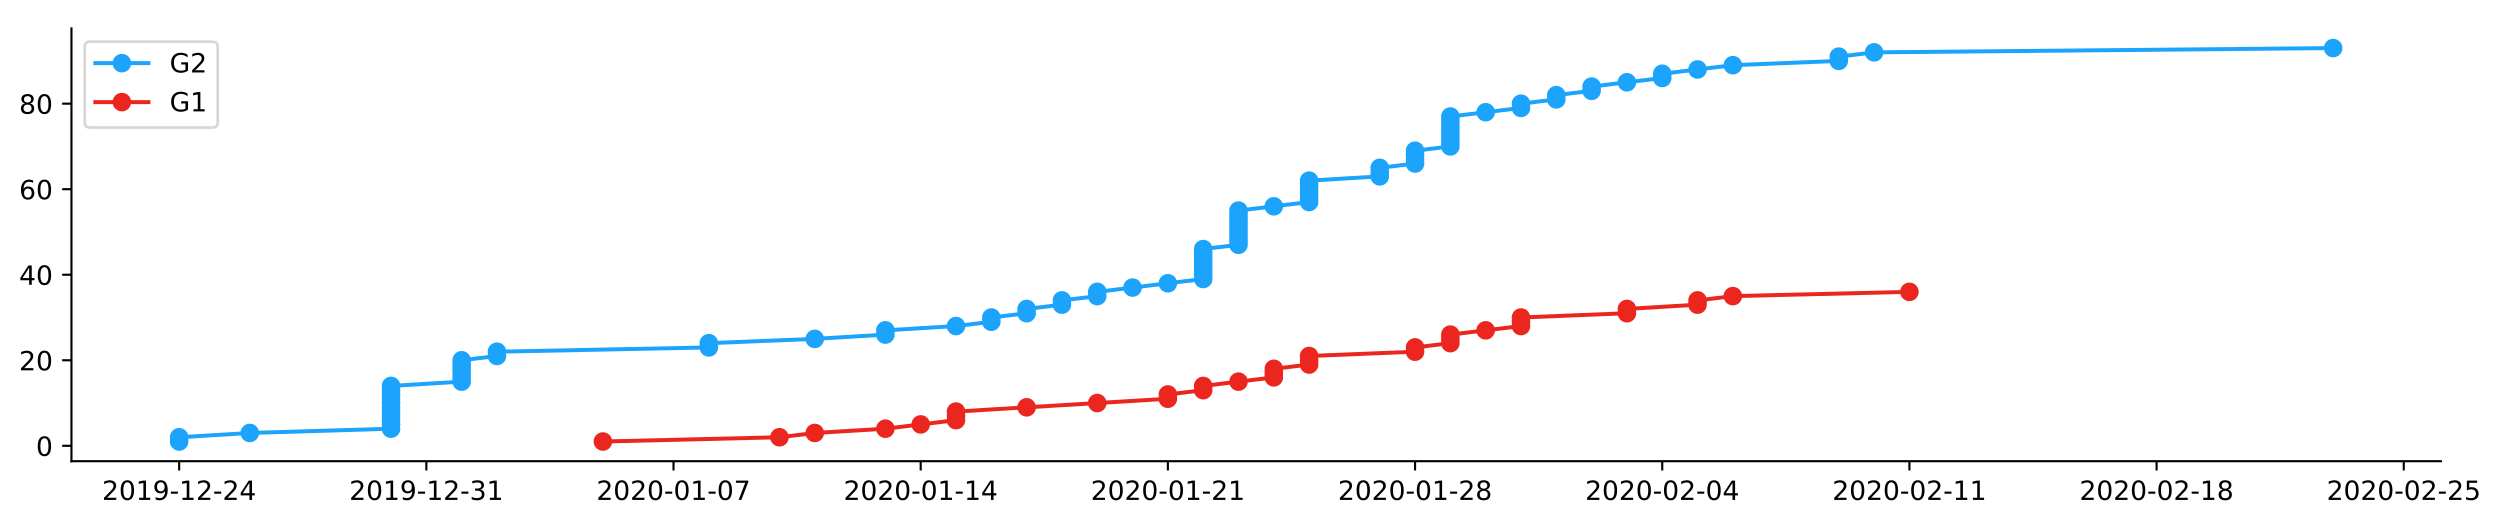 <?xml version="1.0" encoding="utf-8" standalone="no"?>
<!DOCTYPE svg PUBLIC "-//W3C//DTD SVG 1.1//EN"
  "http://www.w3.org/Graphics/SVG/1.1/DTD/svg11.dtd">
<!-- Created with matplotlib (http://matplotlib.org/) -->
<svg height="197.658pt" version="1.1" viewBox="0 0 942.012 197.658" width="942.012pt" xmlns="http://www.w3.org/2000/svg" xmlns:xlink="http://www.w3.org/1999/xlink">
 <defs>
  <style type="text/css">
*{stroke-linecap:butt;stroke-linejoin:round;}
  </style>
 </defs>
 <g id="figure_1">
  <g id="patch_1">
   <path d="M 0 197.658 
L 942.012 197.658 
L 942.012 0 
L 0 0 
z
" style="fill:#ffffff;"/>
  </g>
  <g id="axes_1">
   <g id="patch_2">
    <path d="M 26.925 173.78 
L 919.725 173.78 
L 919.725 10.7 
L 26.925 10.7 
z
" style="fill:#ffffff;"/>
   </g>
   <g id="matplotlib.axis_1">
    <g id="xtick_1">
     <g id="line2d_1">
      <defs>
       <path d="M 0 0 
L 0 3.5 
" id="md3e3580101" style="stroke:#000000;stroke-width:0.8;"/>
      </defs>
      <g>
       <use style="stroke:#000000;stroke-width:0.8;" x="67.507" xlink:href="#md3e3580101" y="173.78"/>
      </g>
     </g>
     <g id="text_1">
      <!-- 2019-12-24 -->
      <defs>
       <path d="M 19.188 8.297 
L 53.609 8.297 
L 53.609 0 
L 7.328 0 
L 7.328 8.297 
Q 12.938 14.109 22.625 23.891 
Q 32.328 33.688 34.812 36.531 
Q 39.547 41.844 41.422 45.531 
Q 43.312 49.219 43.312 52.781 
Q 43.312 58.594 39.234 62.25 
Q 35.156 65.922 28.609 65.922 
Q 23.969 65.922 18.812 64.312 
Q 13.672 62.703 7.812 59.422 
L 7.812 69.391 
Q 13.766 71.781 18.938 73 
Q 24.125 74.219 28.422 74.219 
Q 39.75 74.219 46.484 68.547 
Q 53.219 62.891 53.219 53.422 
Q 53.219 48.922 51.531 44.891 
Q 49.859 40.875 45.406 35.406 
Q 44.188 33.984 37.641 27.219 
Q 31.109 20.453 19.188 8.297 
z
" id="DejaVuSans-32"/>
       <path d="M 31.781 66.406 
Q 24.172 66.406 20.328 58.906 
Q 16.5 51.422 16.5 36.375 
Q 16.5 21.391 20.328 13.891 
Q 24.172 6.391 31.781 6.391 
Q 39.453 6.391 43.281 13.891 
Q 47.125 21.391 47.125 36.375 
Q 47.125 51.422 43.281 58.906 
Q 39.453 66.406 31.781 66.406 
z
M 31.781 74.219 
Q 44.047 74.219 50.516 64.516 
Q 56.984 54.828 56.984 36.375 
Q 56.984 17.969 50.516 8.266 
Q 44.047 -1.422 31.781 -1.422 
Q 19.531 -1.422 13.062 8.266 
Q 6.594 17.969 6.594 36.375 
Q 6.594 54.828 13.062 64.516 
Q 19.531 74.219 31.781 74.219 
z
" id="DejaVuSans-30"/>
       <path d="M 12.406 8.297 
L 28.516 8.297 
L 28.516 63.922 
L 10.984 60.406 
L 10.984 69.391 
L 28.422 72.906 
L 38.281 72.906 
L 38.281 8.297 
L 54.391 8.297 
L 54.391 0 
L 12.406 0 
z
" id="DejaVuSans-31"/>
       <path d="M 10.984 1.516 
L 10.984 10.5 
Q 14.703 8.734 18.5 7.812 
Q 22.312 6.891 25.984 6.891 
Q 35.75 6.891 40.891 13.453 
Q 46.047 20.016 46.781 33.406 
Q 43.953 29.203 39.594 26.953 
Q 35.25 24.703 29.984 24.703 
Q 19.047 24.703 12.672 31.312 
Q 6.297 37.938 6.297 49.422 
Q 6.297 60.641 12.938 67.422 
Q 19.578 74.219 30.609 74.219 
Q 43.266 74.219 49.922 64.516 
Q 56.594 54.828 56.594 36.375 
Q 56.594 19.141 48.406 8.859 
Q 40.234 -1.422 26.422 -1.422 
Q 22.703 -1.422 18.891 -0.688 
Q 15.094 0.047 10.984 1.516 
z
M 30.609 32.422 
Q 37.25 32.422 41.125 36.953 
Q 45.016 41.5 45.016 49.422 
Q 45.016 57.281 41.125 61.844 
Q 37.25 66.406 30.609 66.406 
Q 23.969 66.406 20.094 61.844 
Q 16.219 57.281 16.219 49.422 
Q 16.219 41.5 20.094 36.953 
Q 23.969 32.422 30.609 32.422 
z
" id="DejaVuSans-39"/>
       <path d="M 4.891 31.391 
L 31.203 31.391 
L 31.203 23.391 
L 4.891 23.391 
z
" id="DejaVuSans-2d"/>
       <path d="M 37.797 64.312 
L 12.891 25.391 
L 37.797 25.391 
z
M 35.203 72.906 
L 47.609 72.906 
L 47.609 25.391 
L 58.016 25.391 
L 58.016 17.188 
L 47.609 17.188 
L 47.609 0 
L 37.797 0 
L 37.797 17.188 
L 4.891 17.188 
L 4.891 26.703 
z
" id="DejaVuSans-34"/>
      </defs>
      <g transform="translate(38.449 188.378)scale(0.1 -0.1)">
       <use xlink:href="#DejaVuSans-32"/>
       <use x="63.623" xlink:href="#DejaVuSans-30"/>
       <use x="127.246" xlink:href="#DejaVuSans-31"/>
       <use x="190.869" xlink:href="#DejaVuSans-39"/>
       <use x="254.492" xlink:href="#DejaVuSans-2d"/>
       <use x="290.576" xlink:href="#DejaVuSans-31"/>
       <use x="354.199" xlink:href="#DejaVuSans-32"/>
       <use x="417.822" xlink:href="#DejaVuSans-2d"/>
       <use x="453.906" xlink:href="#DejaVuSans-32"/>
       <use x="517.529" xlink:href="#DejaVuSans-34"/>
      </g>
     </g>
    </g>
    <g id="xtick_2">
     <g id="line2d_2">
      <g>
       <use style="stroke:#000000;stroke-width:0.8;" x="160.645" xlink:href="#md3e3580101" y="173.78"/>
      </g>
     </g>
     <g id="text_2">
      <!-- 2019-12-31 -->
      <defs>
       <path d="M 40.578 39.312 
Q 47.656 37.797 51.625 33 
Q 55.609 28.219 55.609 21.188 
Q 55.609 10.406 48.188 4.484 
Q 40.766 -1.422 27.094 -1.422 
Q 22.516 -1.422 17.656 -0.516 
Q 12.797 0.391 7.625 2.203 
L 7.625 11.719 
Q 11.719 9.328 16.594 8.109 
Q 21.484 6.891 26.812 6.891 
Q 36.078 6.891 40.938 10.547 
Q 45.797 14.203 45.797 21.188 
Q 45.797 27.641 41.281 31.266 
Q 36.766 34.906 28.719 34.906 
L 20.219 34.906 
L 20.219 43.016 
L 29.109 43.016 
Q 36.375 43.016 40.234 45.922 
Q 44.094 48.828 44.094 54.297 
Q 44.094 59.906 40.109 62.906 
Q 36.141 65.922 28.719 65.922 
Q 24.656 65.922 20.016 65.031 
Q 15.375 64.156 9.812 62.312 
L 9.812 71.094 
Q 15.438 72.656 20.344 73.438 
Q 25.25 74.219 29.594 74.219 
Q 40.828 74.219 47.359 69.109 
Q 53.906 64.016 53.906 55.328 
Q 53.906 49.266 50.438 45.094 
Q 46.969 40.922 40.578 39.312 
z
" id="DejaVuSans-33"/>
      </defs>
      <g transform="translate(131.588 188.378)scale(0.1 -0.1)">
       <use xlink:href="#DejaVuSans-32"/>
       <use x="63.623" xlink:href="#DejaVuSans-30"/>
       <use x="127.246" xlink:href="#DejaVuSans-31"/>
       <use x="190.869" xlink:href="#DejaVuSans-39"/>
       <use x="254.492" xlink:href="#DejaVuSans-2d"/>
       <use x="290.576" xlink:href="#DejaVuSans-31"/>
       <use x="354.199" xlink:href="#DejaVuSans-32"/>
       <use x="417.822" xlink:href="#DejaVuSans-2d"/>
       <use x="453.906" xlink:href="#DejaVuSans-33"/>
       <use x="517.529" xlink:href="#DejaVuSans-31"/>
      </g>
     </g>
    </g>
    <g id="xtick_3">
     <g id="line2d_3">
      <g>
       <use style="stroke:#000000;stroke-width:0.8;" x="253.784" xlink:href="#md3e3580101" y="173.78"/>
      </g>
     </g>
     <g id="text_3">
      <!-- 2020-01-07 -->
      <defs>
       <path d="M 8.203 72.906 
L 55.078 72.906 
L 55.078 68.703 
L 28.609 0 
L 18.312 0 
L 43.219 64.594 
L 8.203 64.594 
z
" id="DejaVuSans-37"/>
      </defs>
      <g transform="translate(224.726 188.378)scale(0.1 -0.1)">
       <use xlink:href="#DejaVuSans-32"/>
       <use x="63.623" xlink:href="#DejaVuSans-30"/>
       <use x="127.246" xlink:href="#DejaVuSans-32"/>
       <use x="190.869" xlink:href="#DejaVuSans-30"/>
       <use x="254.492" xlink:href="#DejaVuSans-2d"/>
       <use x="290.576" xlink:href="#DejaVuSans-30"/>
       <use x="354.199" xlink:href="#DejaVuSans-31"/>
       <use x="417.822" xlink:href="#DejaVuSans-2d"/>
       <use x="453.906" xlink:href="#DejaVuSans-30"/>
       <use x="517.529" xlink:href="#DejaVuSans-37"/>
      </g>
     </g>
    </g>
    <g id="xtick_4">
     <g id="line2d_4">
      <g>
       <use style="stroke:#000000;stroke-width:0.8;" x="346.923" xlink:href="#md3e3580101" y="173.78"/>
      </g>
     </g>
     <g id="text_4">
      <!-- 2020-01-14 -->
      <g transform="translate(317.865 188.378)scale(0.1 -0.1)">
       <use xlink:href="#DejaVuSans-32"/>
       <use x="63.623" xlink:href="#DejaVuSans-30"/>
       <use x="127.246" xlink:href="#DejaVuSans-32"/>
       <use x="190.869" xlink:href="#DejaVuSans-30"/>
       <use x="254.492" xlink:href="#DejaVuSans-2d"/>
       <use x="290.576" xlink:href="#DejaVuSans-30"/>
       <use x="354.199" xlink:href="#DejaVuSans-31"/>
       <use x="417.822" xlink:href="#DejaVuSans-2d"/>
       <use x="453.906" xlink:href="#DejaVuSans-31"/>
       <use x="517.529" xlink:href="#DejaVuSans-34"/>
      </g>
     </g>
    </g>
    <g id="xtick_5">
     <g id="line2d_5">
      <g>
       <use style="stroke:#000000;stroke-width:0.8;" x="440.061" xlink:href="#md3e3580101" y="173.78"/>
      </g>
     </g>
     <g id="text_5">
      <!-- 2020-01-21 -->
      <g transform="translate(411.003 188.378)scale(0.1 -0.1)">
       <use xlink:href="#DejaVuSans-32"/>
       <use x="63.623" xlink:href="#DejaVuSans-30"/>
       <use x="127.246" xlink:href="#DejaVuSans-32"/>
       <use x="190.869" xlink:href="#DejaVuSans-30"/>
       <use x="254.492" xlink:href="#DejaVuSans-2d"/>
       <use x="290.576" xlink:href="#DejaVuSans-30"/>
       <use x="354.199" xlink:href="#DejaVuSans-31"/>
       <use x="417.822" xlink:href="#DejaVuSans-2d"/>
       <use x="453.906" xlink:href="#DejaVuSans-32"/>
       <use x="517.529" xlink:href="#DejaVuSans-31"/>
      </g>
     </g>
    </g>
    <g id="xtick_6">
     <g id="line2d_6">
      <g>
       <use style="stroke:#000000;stroke-width:0.8;" x="533.2" xlink:href="#md3e3580101" y="173.78"/>
      </g>
     </g>
     <g id="text_6">
      <!-- 2020-01-28 -->
      <defs>
       <path d="M 31.781 34.625 
Q 24.75 34.625 20.719 30.859 
Q 16.703 27.094 16.703 20.516 
Q 16.703 13.922 20.719 10.156 
Q 24.75 6.391 31.781 6.391 
Q 38.812 6.391 42.859 10.172 
Q 46.922 13.969 46.922 20.516 
Q 46.922 27.094 42.891 30.859 
Q 38.875 34.625 31.781 34.625 
z
M 21.922 38.812 
Q 15.578 40.375 12.031 44.719 
Q 8.5 49.078 8.5 55.328 
Q 8.5 64.062 14.719 69.141 
Q 20.953 74.219 31.781 74.219 
Q 42.672 74.219 48.875 69.141 
Q 55.078 64.062 55.078 55.328 
Q 55.078 49.078 51.531 44.719 
Q 48 40.375 41.703 38.812 
Q 48.828 37.156 52.797 32.312 
Q 56.781 27.484 56.781 20.516 
Q 56.781 9.906 50.312 4.234 
Q 43.844 -1.422 31.781 -1.422 
Q 19.734 -1.422 13.25 4.234 
Q 6.781 9.906 6.781 20.516 
Q 6.781 27.484 10.781 32.312 
Q 14.797 37.156 21.922 38.812 
z
M 18.312 54.391 
Q 18.312 48.734 21.844 45.562 
Q 25.391 42.391 31.781 42.391 
Q 38.141 42.391 41.719 45.562 
Q 45.312 48.734 45.312 54.391 
Q 45.312 60.062 41.719 63.234 
Q 38.141 66.406 31.781 66.406 
Q 25.391 66.406 21.844 63.234 
Q 18.312 60.062 18.312 54.391 
z
" id="DejaVuSans-38"/>
      </defs>
      <g transform="translate(504.142 188.378)scale(0.1 -0.1)">
       <use xlink:href="#DejaVuSans-32"/>
       <use x="63.623" xlink:href="#DejaVuSans-30"/>
       <use x="127.246" xlink:href="#DejaVuSans-32"/>
       <use x="190.869" xlink:href="#DejaVuSans-30"/>
       <use x="254.492" xlink:href="#DejaVuSans-2d"/>
       <use x="290.576" xlink:href="#DejaVuSans-30"/>
       <use x="354.199" xlink:href="#DejaVuSans-31"/>
       <use x="417.822" xlink:href="#DejaVuSans-2d"/>
       <use x="453.906" xlink:href="#DejaVuSans-32"/>
       <use x="517.529" xlink:href="#DejaVuSans-38"/>
      </g>
     </g>
    </g>
    <g id="xtick_7">
     <g id="line2d_7">
      <g>
       <use style="stroke:#000000;stroke-width:0.8;" x="626.338" xlink:href="#md3e3580101" y="173.78"/>
      </g>
     </g>
     <g id="text_7">
      <!-- 2020-02-04 -->
      <g transform="translate(597.281 188.378)scale(0.1 -0.1)">
       <use xlink:href="#DejaVuSans-32"/>
       <use x="63.623" xlink:href="#DejaVuSans-30"/>
       <use x="127.246" xlink:href="#DejaVuSans-32"/>
       <use x="190.869" xlink:href="#DejaVuSans-30"/>
       <use x="254.492" xlink:href="#DejaVuSans-2d"/>
       <use x="290.576" xlink:href="#DejaVuSans-30"/>
       <use x="354.199" xlink:href="#DejaVuSans-32"/>
       <use x="417.822" xlink:href="#DejaVuSans-2d"/>
       <use x="453.906" xlink:href="#DejaVuSans-30"/>
       <use x="517.529" xlink:href="#DejaVuSans-34"/>
      </g>
     </g>
    </g>
    <g id="xtick_8">
     <g id="line2d_8">
      <g>
       <use style="stroke:#000000;stroke-width:0.8;" x="719.477" xlink:href="#md3e3580101" y="173.78"/>
      </g>
     </g>
     <g id="text_8">
      <!-- 2020-02-11 -->
      <g transform="translate(690.419 188.378)scale(0.1 -0.1)">
       <use xlink:href="#DejaVuSans-32"/>
       <use x="63.623" xlink:href="#DejaVuSans-30"/>
       <use x="127.246" xlink:href="#DejaVuSans-32"/>
       <use x="190.869" xlink:href="#DejaVuSans-30"/>
       <use x="254.492" xlink:href="#DejaVuSans-2d"/>
       <use x="290.576" xlink:href="#DejaVuSans-30"/>
       <use x="354.199" xlink:href="#DejaVuSans-32"/>
       <use x="417.822" xlink:href="#DejaVuSans-2d"/>
       <use x="453.906" xlink:href="#DejaVuSans-31"/>
       <use x="517.529" xlink:href="#DejaVuSans-31"/>
      </g>
     </g>
    </g>
    <g id="xtick_9">
     <g id="line2d_9">
      <g>
       <use style="stroke:#000000;stroke-width:0.8;" x="812.616" xlink:href="#md3e3580101" y="173.78"/>
      </g>
     </g>
     <g id="text_9">
      <!-- 2020-02-18 -->
      <g transform="translate(783.558 188.378)scale(0.1 -0.1)">
       <use xlink:href="#DejaVuSans-32"/>
       <use x="63.623" xlink:href="#DejaVuSans-30"/>
       <use x="127.246" xlink:href="#DejaVuSans-32"/>
       <use x="190.869" xlink:href="#DejaVuSans-30"/>
       <use x="254.492" xlink:href="#DejaVuSans-2d"/>
       <use x="290.576" xlink:href="#DejaVuSans-30"/>
       <use x="354.199" xlink:href="#DejaVuSans-32"/>
       <use x="417.822" xlink:href="#DejaVuSans-2d"/>
       <use x="453.906" xlink:href="#DejaVuSans-31"/>
       <use x="517.529" xlink:href="#DejaVuSans-38"/>
      </g>
     </g>
    </g>
    <g id="xtick_10">
     <g id="line2d_10">
      <g>
       <use style="stroke:#000000;stroke-width:0.8;" x="905.754" xlink:href="#md3e3580101" y="173.78"/>
      </g>
     </g>
     <g id="text_10">
      <!-- 2020-02-25 -->
      <defs>
       <path d="M 10.797 72.906 
L 49.516 72.906 
L 49.516 64.594 
L 19.828 64.594 
L 19.828 46.734 
Q 21.969 47.469 24.109 47.828 
Q 26.266 48.188 28.422 48.188 
Q 40.625 48.188 47.75 41.5 
Q 54.891 34.812 54.891 23.391 
Q 54.891 11.625 47.562 5.094 
Q 40.234 -1.422 26.906 -1.422 
Q 22.312 -1.422 17.547 -0.641 
Q 12.797 0.141 7.719 1.703 
L 7.719 11.625 
Q 12.109 9.234 16.797 8.062 
Q 21.484 6.891 26.703 6.891 
Q 35.156 6.891 40.078 11.328 
Q 45.016 15.766 45.016 23.391 
Q 45.016 31 40.078 35.438 
Q 35.156 39.891 26.703 39.891 
Q 22.75 39.891 18.812 39.016 
Q 14.891 38.141 10.797 36.281 
z
" id="DejaVuSans-35"/>
      </defs>
      <g transform="translate(876.696 188.378)scale(0.1 -0.1)">
       <use xlink:href="#DejaVuSans-32"/>
       <use x="63.623" xlink:href="#DejaVuSans-30"/>
       <use x="127.246" xlink:href="#DejaVuSans-32"/>
       <use x="190.869" xlink:href="#DejaVuSans-30"/>
       <use x="254.492" xlink:href="#DejaVuSans-2d"/>
       <use x="290.576" xlink:href="#DejaVuSans-30"/>
       <use x="354.199" xlink:href="#DejaVuSans-32"/>
       <use x="417.822" xlink:href="#DejaVuSans-2d"/>
       <use x="453.906" xlink:href="#DejaVuSans-32"/>
       <use x="517.529" xlink:href="#DejaVuSans-35"/>
      </g>
     </g>
    </g>
   </g>
   <g id="matplotlib.axis_2">
    <g id="ytick_1">
     <g id="line2d_11">
      <defs>
       <path d="M 0 0 
L -3.5 0 
" id="m2cec173a24" style="stroke:#000000;stroke-width:0.8;"/>
      </defs>
      <g>
       <use style="stroke:#000000;stroke-width:0.8;" x="26.925" xlink:href="#m2cec173a24" y="167.979"/>
      </g>
     </g>
     <g id="text_11">
      <!-- 0 -->
      <g transform="translate(13.562 171.778)scale(0.1 -0.1)">
       <use xlink:href="#DejaVuSans-30"/>
      </g>
     </g>
    </g>
    <g id="ytick_2">
     <g id="line2d_12">
      <g>
       <use style="stroke:#000000;stroke-width:0.8;" x="26.925" xlink:href="#m2cec173a24" y="135.749"/>
      </g>
     </g>
     <g id="text_12">
      <!-- 20 -->
      <g transform="translate(7.2 139.549)scale(0.1 -0.1)">
       <use xlink:href="#DejaVuSans-32"/>
       <use x="63.623" xlink:href="#DejaVuSans-30"/>
      </g>
     </g>
    </g>
    <g id="ytick_3">
     <g id="line2d_13">
      <g>
       <use style="stroke:#000000;stroke-width:0.8;" x="26.925" xlink:href="#m2cec173a24" y="103.52"/>
      </g>
     </g>
     <g id="text_13">
      <!-- 40 -->
      <g transform="translate(7.2 107.319)scale(0.1 -0.1)">
       <use xlink:href="#DejaVuSans-34"/>
       <use x="63.623" xlink:href="#DejaVuSans-30"/>
      </g>
     </g>
    </g>
    <g id="ytick_4">
     <g id="line2d_14">
      <g>
       <use style="stroke:#000000;stroke-width:0.8;" x="26.925" xlink:href="#m2cec173a24" y="71.291"/>
      </g>
     </g>
     <g id="text_14">
      <!-- 60 -->
      <defs>
       <path d="M 33.016 40.375 
Q 26.375 40.375 22.484 35.828 
Q 18.609 31.297 18.609 23.391 
Q 18.609 15.531 22.484 10.953 
Q 26.375 6.391 33.016 6.391 
Q 39.656 6.391 43.531 10.953 
Q 47.406 15.531 47.406 23.391 
Q 47.406 31.297 43.531 35.828 
Q 39.656 40.375 33.016 40.375 
z
M 52.594 71.297 
L 52.594 62.312 
Q 48.875 64.062 45.094 64.984 
Q 41.312 65.922 37.594 65.922 
Q 27.828 65.922 22.672 59.328 
Q 17.531 52.734 16.797 39.406 
Q 19.672 43.656 24.016 45.922 
Q 28.375 48.188 33.594 48.188 
Q 44.578 48.188 50.953 41.516 
Q 57.328 34.859 57.328 23.391 
Q 57.328 12.156 50.688 5.359 
Q 44.047 -1.422 33.016 -1.422 
Q 20.359 -1.422 13.672 8.266 
Q 6.984 17.969 6.984 36.375 
Q 6.984 53.656 15.188 63.938 
Q 23.391 74.219 37.203 74.219 
Q 40.922 74.219 44.703 73.484 
Q 48.484 72.75 52.594 71.297 
z
" id="DejaVuSans-36"/>
      </defs>
      <g transform="translate(7.2 75.09)scale(0.1 -0.1)">
       <use xlink:href="#DejaVuSans-36"/>
       <use x="63.623" xlink:href="#DejaVuSans-30"/>
      </g>
     </g>
    </g>
    <g id="ytick_5">
     <g id="line2d_15">
      <g>
       <use style="stroke:#000000;stroke-width:0.8;" x="26.925" xlink:href="#m2cec173a24" y="39.062"/>
      </g>
     </g>
     <g id="text_15">
      <!-- 80 -->
      <g transform="translate(7.2 42.861)scale(0.1 -0.1)">
       <use xlink:href="#DejaVuSans-38"/>
       <use x="63.623" xlink:href="#DejaVuSans-30"/>
      </g>
     </g>
    </g>
   </g>
   <g id="line2d_16">
    <path clip-path="url(#peda3f88239)" d="M 67.507 166.367 
L 67.507 164.756 
L 94.118 163.144 
L 147.34 161.533 
L 147.34 159.921 
L 147.34 158.31 
L 147.34 156.698 
L 147.34 155.087 
L 147.34 153.476 
L 147.34 151.864 
L 147.34 150.253 
L 147.34 148.641 
L 147.34 147.03 
L 147.34 145.418 
L 173.951 143.807 
L 173.951 142.195 
L 173.951 140.584 
L 173.951 138.972 
L 173.951 137.361 
L 173.951 135.749 
L 187.256 134.138 
L 187.256 132.527 
L 267.09 130.915 
L 267.09 129.304 
L 307.006 127.692 
L 333.617 126.081 
L 333.617 124.469 
L 360.228 122.858 
L 373.534 121.246 
L 373.534 119.635 
L 386.839 118.023 
L 386.839 116.412 
L 400.145 114.8 
L 400.145 113.189 
L 413.45 111.578 
L 413.45 109.966 
L 426.756 108.355 
L 440.061 106.743 
L 453.367 105.132 
L 453.367 103.52 
L 453.367 101.909 
L 453.367 100.297 
L 453.367 98.686 
L 453.367 97.074 
L 453.367 95.463 
L 453.367 93.851 
L 466.672 92.24 
L 466.672 90.629 
L 466.672 89.017 
L 466.672 87.406 
L 466.672 85.794 
L 466.672 84.183 
L 466.672 82.571 
L 466.672 80.96 
L 466.672 79.348 
L 479.978 77.737 
L 493.283 76.125 
L 493.283 74.514 
L 493.283 72.902 
L 493.283 71.291 
L 493.283 69.68 
L 493.283 68.068 
L 519.894 66.457 
L 519.894 64.845 
L 519.894 63.234 
L 533.2 61.622 
L 533.2 60.011 
L 533.2 58.399 
L 533.2 56.788 
L 546.505 55.176 
L 546.505 53.565 
L 546.505 51.953 
L 546.505 50.342 
L 546.505 48.731 
L 546.505 47.119 
L 546.505 45.508 
L 546.505 43.896 
L 559.811 42.285 
L 573.116 40.673 
L 573.116 39.062 
L 586.422 37.45 
L 586.422 35.839 
L 599.727 34.227 
L 599.727 32.616 
L 613.033 31.004 
L 626.338 29.393 
L 626.338 27.782 
L 639.644 26.17 
L 652.949 24.559 
L 692.866 22.947 
L 692.866 21.336 
L 706.171 19.724 
L 879.143 18.113 
" style="fill:none;stroke:#1ca4fc;stroke-linecap:square;stroke-width:1.5;"/>
    <defs>
     <path d="M 0 3 
C 0.796 3 1.559 2.684 2.121 2.121 
C 2.684 1.559 3 0.796 3 0 
C 3 -0.796 2.684 -1.559 2.121 -2.121 
C 1.559 -2.684 0.796 -3 0 -3 
C -0.796 -3 -1.559 -2.684 -2.121 -2.121 
C -2.684 -1.559 -3 -0.796 -3 0 
C -3 0.796 -2.684 1.559 -2.121 2.121 
C -1.559 2.684 -0.796 3 0 3 
z
" id="m83b69b1226" style="stroke:#1ca4fc;"/>
    </defs>
    <g clip-path="url(#peda3f88239)">
     <use style="fill:#1ca4fc;stroke:#1ca4fc;" x="67.507" xlink:href="#m83b69b1226" y="166.367"/>
     <use style="fill:#1ca4fc;stroke:#1ca4fc;" x="67.507" xlink:href="#m83b69b1226" y="164.756"/>
     <use style="fill:#1ca4fc;stroke:#1ca4fc;" x="94.118" xlink:href="#m83b69b1226" y="163.144"/>
     <use style="fill:#1ca4fc;stroke:#1ca4fc;" x="147.34" xlink:href="#m83b69b1226" y="161.533"/>
     <use style="fill:#1ca4fc;stroke:#1ca4fc;" x="147.34" xlink:href="#m83b69b1226" y="159.921"/>
     <use style="fill:#1ca4fc;stroke:#1ca4fc;" x="147.34" xlink:href="#m83b69b1226" y="158.31"/>
     <use style="fill:#1ca4fc;stroke:#1ca4fc;" x="147.34" xlink:href="#m83b69b1226" y="156.698"/>
     <use style="fill:#1ca4fc;stroke:#1ca4fc;" x="147.34" xlink:href="#m83b69b1226" y="155.087"/>
     <use style="fill:#1ca4fc;stroke:#1ca4fc;" x="147.34" xlink:href="#m83b69b1226" y="153.476"/>
     <use style="fill:#1ca4fc;stroke:#1ca4fc;" x="147.34" xlink:href="#m83b69b1226" y="151.864"/>
     <use style="fill:#1ca4fc;stroke:#1ca4fc;" x="147.34" xlink:href="#m83b69b1226" y="150.253"/>
     <use style="fill:#1ca4fc;stroke:#1ca4fc;" x="147.34" xlink:href="#m83b69b1226" y="148.641"/>
     <use style="fill:#1ca4fc;stroke:#1ca4fc;" x="147.34" xlink:href="#m83b69b1226" y="147.03"/>
     <use style="fill:#1ca4fc;stroke:#1ca4fc;" x="147.34" xlink:href="#m83b69b1226" y="145.418"/>
     <use style="fill:#1ca4fc;stroke:#1ca4fc;" x="173.951" xlink:href="#m83b69b1226" y="143.807"/>
     <use style="fill:#1ca4fc;stroke:#1ca4fc;" x="173.951" xlink:href="#m83b69b1226" y="142.195"/>
     <use style="fill:#1ca4fc;stroke:#1ca4fc;" x="173.951" xlink:href="#m83b69b1226" y="140.584"/>
     <use style="fill:#1ca4fc;stroke:#1ca4fc;" x="173.951" xlink:href="#m83b69b1226" y="138.972"/>
     <use style="fill:#1ca4fc;stroke:#1ca4fc;" x="173.951" xlink:href="#m83b69b1226" y="137.361"/>
     <use style="fill:#1ca4fc;stroke:#1ca4fc;" x="173.951" xlink:href="#m83b69b1226" y="135.749"/>
     <use style="fill:#1ca4fc;stroke:#1ca4fc;" x="187.256" xlink:href="#m83b69b1226" y="134.138"/>
     <use style="fill:#1ca4fc;stroke:#1ca4fc;" x="187.256" xlink:href="#m83b69b1226" y="132.527"/>
     <use style="fill:#1ca4fc;stroke:#1ca4fc;" x="267.09" xlink:href="#m83b69b1226" y="130.915"/>
     <use style="fill:#1ca4fc;stroke:#1ca4fc;" x="267.09" xlink:href="#m83b69b1226" y="129.304"/>
     <use style="fill:#1ca4fc;stroke:#1ca4fc;" x="307.006" xlink:href="#m83b69b1226" y="127.692"/>
     <use style="fill:#1ca4fc;stroke:#1ca4fc;" x="333.617" xlink:href="#m83b69b1226" y="126.081"/>
     <use style="fill:#1ca4fc;stroke:#1ca4fc;" x="333.617" xlink:href="#m83b69b1226" y="124.469"/>
     <use style="fill:#1ca4fc;stroke:#1ca4fc;" x="360.228" xlink:href="#m83b69b1226" y="122.858"/>
     <use style="fill:#1ca4fc;stroke:#1ca4fc;" x="373.534" xlink:href="#m83b69b1226" y="121.246"/>
     <use style="fill:#1ca4fc;stroke:#1ca4fc;" x="373.534" xlink:href="#m83b69b1226" y="119.635"/>
     <use style="fill:#1ca4fc;stroke:#1ca4fc;" x="386.839" xlink:href="#m83b69b1226" y="118.023"/>
     <use style="fill:#1ca4fc;stroke:#1ca4fc;" x="386.839" xlink:href="#m83b69b1226" y="116.412"/>
     <use style="fill:#1ca4fc;stroke:#1ca4fc;" x="400.145" xlink:href="#m83b69b1226" y="114.8"/>
     <use style="fill:#1ca4fc;stroke:#1ca4fc;" x="400.145" xlink:href="#m83b69b1226" y="113.189"/>
     <use style="fill:#1ca4fc;stroke:#1ca4fc;" x="413.45" xlink:href="#m83b69b1226" y="111.578"/>
     <use style="fill:#1ca4fc;stroke:#1ca4fc;" x="413.45" xlink:href="#m83b69b1226" y="109.966"/>
     <use style="fill:#1ca4fc;stroke:#1ca4fc;" x="426.756" xlink:href="#m83b69b1226" y="108.355"/>
     <use style="fill:#1ca4fc;stroke:#1ca4fc;" x="440.061" xlink:href="#m83b69b1226" y="106.743"/>
     <use style="fill:#1ca4fc;stroke:#1ca4fc;" x="453.367" xlink:href="#m83b69b1226" y="105.132"/>
     <use style="fill:#1ca4fc;stroke:#1ca4fc;" x="453.367" xlink:href="#m83b69b1226" y="103.52"/>
     <use style="fill:#1ca4fc;stroke:#1ca4fc;" x="453.367" xlink:href="#m83b69b1226" y="101.909"/>
     <use style="fill:#1ca4fc;stroke:#1ca4fc;" x="453.367" xlink:href="#m83b69b1226" y="100.297"/>
     <use style="fill:#1ca4fc;stroke:#1ca4fc;" x="453.367" xlink:href="#m83b69b1226" y="98.686"/>
     <use style="fill:#1ca4fc;stroke:#1ca4fc;" x="453.367" xlink:href="#m83b69b1226" y="97.074"/>
     <use style="fill:#1ca4fc;stroke:#1ca4fc;" x="453.367" xlink:href="#m83b69b1226" y="95.463"/>
     <use style="fill:#1ca4fc;stroke:#1ca4fc;" x="453.367" xlink:href="#m83b69b1226" y="93.851"/>
     <use style="fill:#1ca4fc;stroke:#1ca4fc;" x="466.672" xlink:href="#m83b69b1226" y="92.24"/>
     <use style="fill:#1ca4fc;stroke:#1ca4fc;" x="466.672" xlink:href="#m83b69b1226" y="90.629"/>
     <use style="fill:#1ca4fc;stroke:#1ca4fc;" x="466.672" xlink:href="#m83b69b1226" y="89.017"/>
     <use style="fill:#1ca4fc;stroke:#1ca4fc;" x="466.672" xlink:href="#m83b69b1226" y="87.406"/>
     <use style="fill:#1ca4fc;stroke:#1ca4fc;" x="466.672" xlink:href="#m83b69b1226" y="85.794"/>
     <use style="fill:#1ca4fc;stroke:#1ca4fc;" x="466.672" xlink:href="#m83b69b1226" y="84.183"/>
     <use style="fill:#1ca4fc;stroke:#1ca4fc;" x="466.672" xlink:href="#m83b69b1226" y="82.571"/>
     <use style="fill:#1ca4fc;stroke:#1ca4fc;" x="466.672" xlink:href="#m83b69b1226" y="80.96"/>
     <use style="fill:#1ca4fc;stroke:#1ca4fc;" x="466.672" xlink:href="#m83b69b1226" y="79.348"/>
     <use style="fill:#1ca4fc;stroke:#1ca4fc;" x="479.978" xlink:href="#m83b69b1226" y="77.737"/>
     <use style="fill:#1ca4fc;stroke:#1ca4fc;" x="493.283" xlink:href="#m83b69b1226" y="76.125"/>
     <use style="fill:#1ca4fc;stroke:#1ca4fc;" x="493.283" xlink:href="#m83b69b1226" y="74.514"/>
     <use style="fill:#1ca4fc;stroke:#1ca4fc;" x="493.283" xlink:href="#m83b69b1226" y="72.902"/>
     <use style="fill:#1ca4fc;stroke:#1ca4fc;" x="493.283" xlink:href="#m83b69b1226" y="71.291"/>
     <use style="fill:#1ca4fc;stroke:#1ca4fc;" x="493.283" xlink:href="#m83b69b1226" y="69.68"/>
     <use style="fill:#1ca4fc;stroke:#1ca4fc;" x="493.283" xlink:href="#m83b69b1226" y="68.068"/>
     <use style="fill:#1ca4fc;stroke:#1ca4fc;" x="519.894" xlink:href="#m83b69b1226" y="66.457"/>
     <use style="fill:#1ca4fc;stroke:#1ca4fc;" x="519.894" xlink:href="#m83b69b1226" y="64.845"/>
     <use style="fill:#1ca4fc;stroke:#1ca4fc;" x="519.894" xlink:href="#m83b69b1226" y="63.234"/>
     <use style="fill:#1ca4fc;stroke:#1ca4fc;" x="533.2" xlink:href="#m83b69b1226" y="61.622"/>
     <use style="fill:#1ca4fc;stroke:#1ca4fc;" x="533.2" xlink:href="#m83b69b1226" y="60.011"/>
     <use style="fill:#1ca4fc;stroke:#1ca4fc;" x="533.2" xlink:href="#m83b69b1226" y="58.399"/>
     <use style="fill:#1ca4fc;stroke:#1ca4fc;" x="533.2" xlink:href="#m83b69b1226" y="56.788"/>
     <use style="fill:#1ca4fc;stroke:#1ca4fc;" x="546.505" xlink:href="#m83b69b1226" y="55.176"/>
     <use style="fill:#1ca4fc;stroke:#1ca4fc;" x="546.505" xlink:href="#m83b69b1226" y="53.565"/>
     <use style="fill:#1ca4fc;stroke:#1ca4fc;" x="546.505" xlink:href="#m83b69b1226" y="51.953"/>
     <use style="fill:#1ca4fc;stroke:#1ca4fc;" x="546.505" xlink:href="#m83b69b1226" y="50.342"/>
     <use style="fill:#1ca4fc;stroke:#1ca4fc;" x="546.505" xlink:href="#m83b69b1226" y="48.731"/>
     <use style="fill:#1ca4fc;stroke:#1ca4fc;" x="546.505" xlink:href="#m83b69b1226" y="47.119"/>
     <use style="fill:#1ca4fc;stroke:#1ca4fc;" x="546.505" xlink:href="#m83b69b1226" y="45.508"/>
     <use style="fill:#1ca4fc;stroke:#1ca4fc;" x="546.505" xlink:href="#m83b69b1226" y="43.896"/>
     <use style="fill:#1ca4fc;stroke:#1ca4fc;" x="559.811" xlink:href="#m83b69b1226" y="42.285"/>
     <use style="fill:#1ca4fc;stroke:#1ca4fc;" x="573.116" xlink:href="#m83b69b1226" y="40.673"/>
     <use style="fill:#1ca4fc;stroke:#1ca4fc;" x="573.116" xlink:href="#m83b69b1226" y="39.062"/>
     <use style="fill:#1ca4fc;stroke:#1ca4fc;" x="586.422" xlink:href="#m83b69b1226" y="37.45"/>
     <use style="fill:#1ca4fc;stroke:#1ca4fc;" x="586.422" xlink:href="#m83b69b1226" y="35.839"/>
     <use style="fill:#1ca4fc;stroke:#1ca4fc;" x="599.727" xlink:href="#m83b69b1226" y="34.227"/>
     <use style="fill:#1ca4fc;stroke:#1ca4fc;" x="599.727" xlink:href="#m83b69b1226" y="32.616"/>
     <use style="fill:#1ca4fc;stroke:#1ca4fc;" x="613.033" xlink:href="#m83b69b1226" y="31.004"/>
     <use style="fill:#1ca4fc;stroke:#1ca4fc;" x="626.338" xlink:href="#m83b69b1226" y="29.393"/>
     <use style="fill:#1ca4fc;stroke:#1ca4fc;" x="626.338" xlink:href="#m83b69b1226" y="27.782"/>
     <use style="fill:#1ca4fc;stroke:#1ca4fc;" x="639.644" xlink:href="#m83b69b1226" y="26.17"/>
     <use style="fill:#1ca4fc;stroke:#1ca4fc;" x="652.949" xlink:href="#m83b69b1226" y="24.559"/>
     <use style="fill:#1ca4fc;stroke:#1ca4fc;" x="692.866" xlink:href="#m83b69b1226" y="22.947"/>
     <use style="fill:#1ca4fc;stroke:#1ca4fc;" x="692.866" xlink:href="#m83b69b1226" y="21.336"/>
     <use style="fill:#1ca4fc;stroke:#1ca4fc;" x="706.171" xlink:href="#m83b69b1226" y="19.724"/>
     <use style="fill:#1ca4fc;stroke:#1ca4fc;" x="879.143" xlink:href="#m83b69b1226" y="18.113"/>
    </g>
   </g>
   <g id="line2d_17">
    <path clip-path="url(#peda3f88239)" d="M 227.173 166.367 
L 293.701 164.756 
L 307.006 163.144 
L 333.617 161.533 
L 346.923 159.921 
L 360.228 158.31 
L 360.228 156.698 
L 360.228 155.087 
L 386.839 153.476 
L 413.45 151.864 
L 440.061 150.253 
L 440.061 148.641 
L 453.367 147.03 
L 453.367 145.418 
L 466.672 143.807 
L 479.978 142.195 
L 479.978 140.584 
L 479.978 138.972 
L 493.283 137.361 
L 493.283 135.749 
L 493.283 134.138 
L 533.2 132.527 
L 533.2 130.915 
L 546.505 129.304 
L 546.505 127.692 
L 546.505 126.081 
L 559.811 124.469 
L 573.116 122.858 
L 573.116 121.246 
L 573.116 119.635 
L 613.033 118.023 
L 613.033 116.412 
L 639.644 114.8 
L 639.644 113.189 
L 652.949 111.578 
L 719.477 109.966 
" style="fill:none;stroke:#eb261f;stroke-linecap:square;stroke-width:1.5;"/>
    <defs>
     <path d="M 0 3 
C 0.796 3 1.559 2.684 2.121 2.121 
C 2.684 1.559 3 0.796 3 0 
C 3 -0.796 2.684 -1.559 2.121 -2.121 
C 1.559 -2.684 0.796 -3 0 -3 
C -0.796 -3 -1.559 -2.684 -2.121 -2.121 
C -2.684 -1.559 -3 -0.796 -3 0 
C -3 0.796 -2.684 1.559 -2.121 2.121 
C -1.559 2.684 -0.796 3 0 3 
z
" id="ma6edea2b52" style="stroke:#eb261f;"/>
    </defs>
    <g clip-path="url(#peda3f88239)">
     <use style="fill:#eb261f;stroke:#eb261f;" x="227.173" xlink:href="#ma6edea2b52" y="166.367"/>
     <use style="fill:#eb261f;stroke:#eb261f;" x="293.701" xlink:href="#ma6edea2b52" y="164.756"/>
     <use style="fill:#eb261f;stroke:#eb261f;" x="307.006" xlink:href="#ma6edea2b52" y="163.144"/>
     <use style="fill:#eb261f;stroke:#eb261f;" x="333.617" xlink:href="#ma6edea2b52" y="161.533"/>
     <use style="fill:#eb261f;stroke:#eb261f;" x="346.923" xlink:href="#ma6edea2b52" y="159.921"/>
     <use style="fill:#eb261f;stroke:#eb261f;" x="360.228" xlink:href="#ma6edea2b52" y="158.31"/>
     <use style="fill:#eb261f;stroke:#eb261f;" x="360.228" xlink:href="#ma6edea2b52" y="156.698"/>
     <use style="fill:#eb261f;stroke:#eb261f;" x="360.228" xlink:href="#ma6edea2b52" y="155.087"/>
     <use style="fill:#eb261f;stroke:#eb261f;" x="386.839" xlink:href="#ma6edea2b52" y="153.476"/>
     <use style="fill:#eb261f;stroke:#eb261f;" x="413.45" xlink:href="#ma6edea2b52" y="151.864"/>
     <use style="fill:#eb261f;stroke:#eb261f;" x="440.061" xlink:href="#ma6edea2b52" y="150.253"/>
     <use style="fill:#eb261f;stroke:#eb261f;" x="440.061" xlink:href="#ma6edea2b52" y="148.641"/>
     <use style="fill:#eb261f;stroke:#eb261f;" x="453.367" xlink:href="#ma6edea2b52" y="147.03"/>
     <use style="fill:#eb261f;stroke:#eb261f;" x="453.367" xlink:href="#ma6edea2b52" y="145.418"/>
     <use style="fill:#eb261f;stroke:#eb261f;" x="466.672" xlink:href="#ma6edea2b52" y="143.807"/>
     <use style="fill:#eb261f;stroke:#eb261f;" x="479.978" xlink:href="#ma6edea2b52" y="142.195"/>
     <use style="fill:#eb261f;stroke:#eb261f;" x="479.978" xlink:href="#ma6edea2b52" y="140.584"/>
     <use style="fill:#eb261f;stroke:#eb261f;" x="479.978" xlink:href="#ma6edea2b52" y="138.972"/>
     <use style="fill:#eb261f;stroke:#eb261f;" x="493.283" xlink:href="#ma6edea2b52" y="137.361"/>
     <use style="fill:#eb261f;stroke:#eb261f;" x="493.283" xlink:href="#ma6edea2b52" y="135.749"/>
     <use style="fill:#eb261f;stroke:#eb261f;" x="493.283" xlink:href="#ma6edea2b52" y="134.138"/>
     <use style="fill:#eb261f;stroke:#eb261f;" x="533.2" xlink:href="#ma6edea2b52" y="132.527"/>
     <use style="fill:#eb261f;stroke:#eb261f;" x="533.2" xlink:href="#ma6edea2b52" y="130.915"/>
     <use style="fill:#eb261f;stroke:#eb261f;" x="546.505" xlink:href="#ma6edea2b52" y="129.304"/>
     <use style="fill:#eb261f;stroke:#eb261f;" x="546.505" xlink:href="#ma6edea2b52" y="127.692"/>
     <use style="fill:#eb261f;stroke:#eb261f;" x="546.505" xlink:href="#ma6edea2b52" y="126.081"/>
     <use style="fill:#eb261f;stroke:#eb261f;" x="559.811" xlink:href="#ma6edea2b52" y="124.469"/>
     <use style="fill:#eb261f;stroke:#eb261f;" x="573.116" xlink:href="#ma6edea2b52" y="122.858"/>
     <use style="fill:#eb261f;stroke:#eb261f;" x="573.116" xlink:href="#ma6edea2b52" y="121.246"/>
     <use style="fill:#eb261f;stroke:#eb261f;" x="573.116" xlink:href="#ma6edea2b52" y="119.635"/>
     <use style="fill:#eb261f;stroke:#eb261f;" x="613.033" xlink:href="#ma6edea2b52" y="118.023"/>
     <use style="fill:#eb261f;stroke:#eb261f;" x="613.033" xlink:href="#ma6edea2b52" y="116.412"/>
     <use style="fill:#eb261f;stroke:#eb261f;" x="639.644" xlink:href="#ma6edea2b52" y="114.8"/>
     <use style="fill:#eb261f;stroke:#eb261f;" x="639.644" xlink:href="#ma6edea2b52" y="113.189"/>
     <use style="fill:#eb261f;stroke:#eb261f;" x="652.949" xlink:href="#ma6edea2b52" y="111.578"/>
     <use style="fill:#eb261f;stroke:#eb261f;" x="719.477" xlink:href="#ma6edea2b52" y="109.966"/>
    </g>
   </g>
   <g id="patch_3">
    <path d="M 26.925 173.78 
L 26.925 10.7 
" style="fill:none;stroke:#000000;stroke-linecap:square;stroke-linejoin:miter;stroke-width:0.8;"/>
   </g>
   <g id="patch_4">
    <path d="M 26.925 173.78 
L 919.725 173.78 
" style="fill:none;stroke:#000000;stroke-linecap:square;stroke-linejoin:miter;stroke-width:0.8;"/>
   </g>
   <g id="legend_1">
    <g id="patch_5">
     <path d="M 33.925 48.056 
L 80.036 48.056 
Q 82.036 48.056 82.036 46.056 
L 82.036 17.7 
Q 82.036 15.7 80.036 15.7 
L 33.925 15.7 
Q 31.925 15.7 31.925 17.7 
L 31.925 46.056 
Q 31.925 48.056 33.925 48.056 
z
" style="fill:#ffffff;opacity:0.8;stroke:#cccccc;stroke-linejoin:miter;"/>
    </g>
    <g id="line2d_18">
     <path d="M 35.925 23.798 
L 55.925 23.798 
" style="fill:none;stroke:#1ca4fc;stroke-linecap:square;stroke-width:1.5;"/>
    </g>
    <g id="line2d_19">
     <g>
      <use style="fill:#1ca4fc;stroke:#1ca4fc;" x="45.925" xlink:href="#m83b69b1226" y="23.798"/>
     </g>
    </g>
    <g id="text_16">
     <!-- G2 -->
     <defs>
      <path d="M 59.516 10.406 
L 59.516 29.984 
L 43.406 29.984 
L 43.406 38.094 
L 69.281 38.094 
L 69.281 6.781 
Q 63.578 2.734 56.688 0.656 
Q 49.812 -1.422 42 -1.422 
Q 24.906 -1.422 15.25 8.562 
Q 5.609 18.562 5.609 36.375 
Q 5.609 54.25 15.25 64.234 
Q 24.906 74.219 42 74.219 
Q 49.125 74.219 55.547 72.453 
Q 61.969 70.703 67.391 67.281 
L 67.391 56.781 
Q 61.922 61.422 55.766 63.766 
Q 49.609 66.109 42.828 66.109 
Q 29.438 66.109 22.719 58.641 
Q 16.016 51.172 16.016 36.375 
Q 16.016 21.625 22.719 14.156 
Q 29.438 6.688 42.828 6.688 
Q 48.047 6.688 52.141 7.594 
Q 56.25 8.5 59.516 10.406 
z
" id="DejaVuSans-47"/>
     </defs>
     <g transform="translate(63.925 27.298)scale(0.1 -0.1)">
      <use xlink:href="#DejaVuSans-47"/>
      <use x="77.49" xlink:href="#DejaVuSans-32"/>
     </g>
    </g>
    <g id="line2d_20">
     <path d="M 35.925 38.477 
L 55.925 38.477 
" style="fill:none;stroke:#eb261f;stroke-linecap:square;stroke-width:1.5;"/>
    </g>
    <g id="line2d_21">
     <g>
      <use style="fill:#eb261f;stroke:#eb261f;" x="45.925" xlink:href="#ma6edea2b52" y="38.477"/>
     </g>
    </g>
    <g id="text_17">
     <!-- G1 -->
     <g transform="translate(63.925 41.977)scale(0.1 -0.1)">
      <use xlink:href="#DejaVuSans-47"/>
      <use x="77.49" xlink:href="#DejaVuSans-31"/>
     </g>
    </g>
   </g>
  </g>
 </g>
 <defs>
  <clipPath id="peda3f88239">
   <rect height="163.08" width="892.8" x="26.925" y="10.7"/>
  </clipPath>
 </defs>
</svg>
